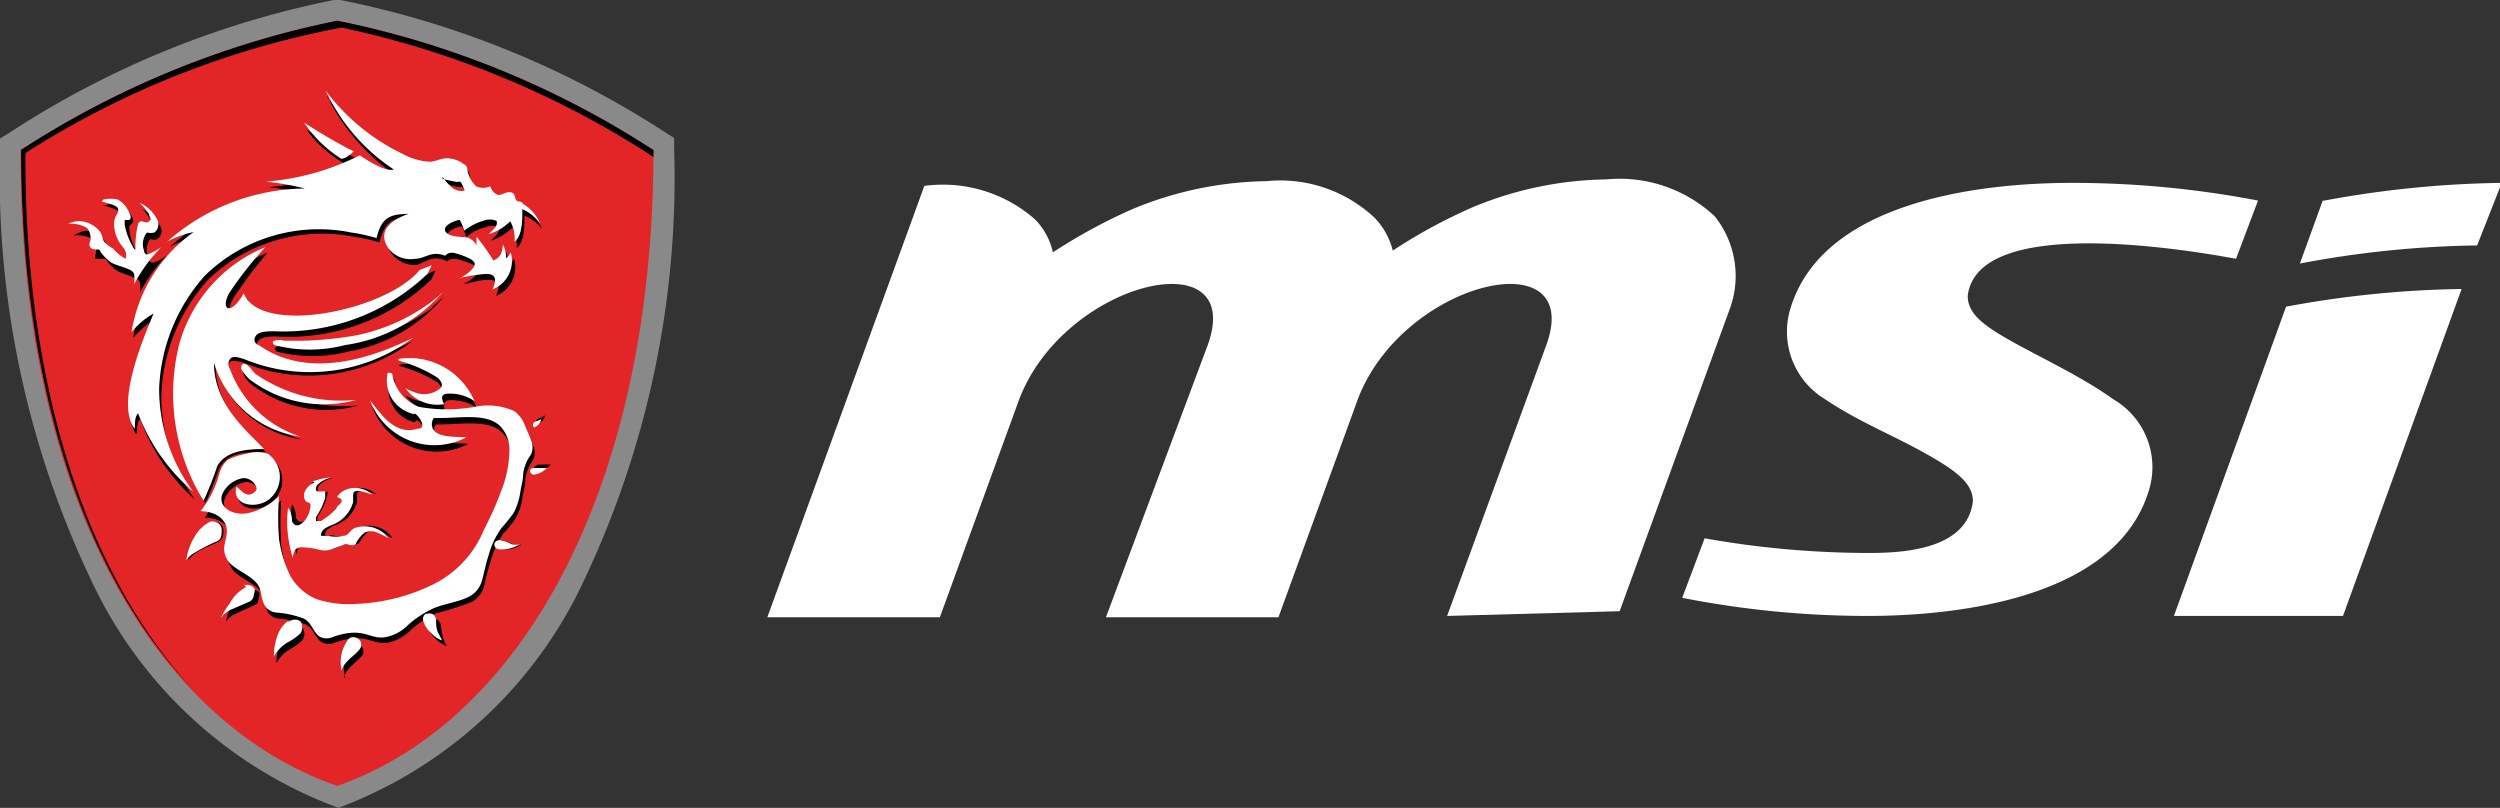 <svg xmlns="http://www.w3.org/2000/svg" viewBox="0 0 57.96 18.73"><rect x="0" y="0" width="57.96" height="18.73" fill="#333333" stroke="none"/><defs><style>.cls-1{fill:#fff;}.cls-1,.cls-2,.cls-3,.cls-4{fill-rule:evenodd;}.cls-2{fill:#89898a;}.cls-3{fill:#e42528;}</style></defs><g id="Capa_2" data-name="Capa 2"><g id="Layer_1" data-name="Layer 1"><path class="cls-1" d="M54.32,14.28,57.07,6.7A23.89,23.89,0,0,0,53,7.11l-2.6,7.17Zm-.47-9.63-.53,1.46a23.49,23.49,0,0,1,4.11-.42L58,4.24a24,24,0,0,0-4.11.41"/><path class="cls-1" d="M39.52,12.48a21.77,21.77,0,0,0,3.81.34c.86,0,2.28-.1,2.41-1.2,0-.43-.42-.73-1.16-1.14s-1.52-.72-2.26-1.22a1.83,1.83,0,0,1-.81-2.11c.75-2.48,4.38-2.91,6.52-2.91a22.76,22.76,0,0,1,4.32.41L51.84,6c-1.29-.24-6-1-6.22.86,0,.43.39.71,1.14,1.12S48.3,8.76,49,9.26a1.82,1.82,0,0,1,.82,2.11c-.75,2.48-4.38,2.91-6.53,2.91A22.25,22.25,0,0,1,39,13.86Z"/><path class="cls-1" d="M33.55,14.28,35.85,8c.9-2.48-3.38-1.49-4.39,1.31l-1.82,5h-4L28,8c.9-2.48-3.37-1.49-4.39,1.31l-1.82,5h-4l3.64-10A3.23,3.23,0,0,1,24,5.09a1.57,1.57,0,0,1,.41.76,12.87,12.87,0,0,1,1.84-1,8.36,8.36,0,0,1,3.11-.65,3.2,3.2,0,0,1,2.51.85,1.68,1.68,0,0,1,.42.76,12.36,12.36,0,0,1,1.84-1,8.3,8.3,0,0,1,3.1-.65,3.23,3.23,0,0,1,2.52.85,2.21,2.21,0,0,1,.35,2.16l-2.55,7Z"/><path class="cls-2" d="M.23,3.07A21.43,21.43,0,0,1,7.74,0h.15a21.55,21.55,0,0,1,7.52,3.06l.22.14v.26a21.77,21.77,0,0,1-2.06,9.93A10.22,10.22,0,0,1,8,18.67l-.15.06-.16-.06a10.22,10.22,0,0,1-5.6-5.27A21.77,21.77,0,0,1,0,3.47V3.21Z"/><path class="cls-3" d="M.48,3.48a21.17,21.17,0,0,1,7.34-3h0a21.12,21.12,0,0,1,7.33,3c0,7.74-3,13.22-7.33,14.74h0C3.43,16.7.44,11.22.48,3.48"/><path class="cls-4" d="M10,6.48A4.78,4.78,0,0,1,6.4,7.8c-.12,0-.36,0-.42.12a.12.12,0,0,0,0,.17c1.2.85,2.76.23,3.58-.18a4,4,0,0,1-3.91.5c-.18-.05-.29-.07-.34,0a.19.19,0,0,0,0,.22A2.57,2.57,0,0,0,7,10.19,2.45,2.45,0,0,1,5,8.48c0,1,.82,1.62,1.16,2-.45,0-.89,0-1.08.39a8.29,8.29,0,0,1-.32.8A4.71,4.71,0,0,1,4.2,8.13a3.44,3.44,0,0,1,2-2.27A10.67,10.67,0,0,0,5.4,6.93c-.21.4,0,.53.34,0,.4,1,3.31.39,4.08-.54l.28-.12ZM8.12,15a.15.15,0,0,1,.17-.06c.12,0,.18.18.1.27s-.24.21-.33.33a.4.4,0,0,0-.09.17H8A.87.87,0,0,1,8.12,15m-1.36-.43a.23.23,0,0,1,.26,0,.25.25,0,0,1,0,.26,1.06,1.06,0,0,1-.26.2.88.88,0,0,0-.35.34,1.37,1.37,0,0,1,.1-.52.66.66,0,0,1,.21-.29M10,14.37a.14.14,0,0,1,.14,0,.18.18,0,0,1,.08.13,2.17,2.17,0,0,0,.07.35l.07.13a.75.75,0,0,1-.27-.18.59.59,0,0,1-.17-.28.13.13,0,0,1,.08-.16m-4.23-.65a.2.2,0,0,1,.22,0c.06.06,0,.14,0,.21a.13.13,0,0,1-.09.11l-.44.2a.56.56,0,0,0-.22.18,1.27,1.27,0,0,1,.12-.36.87.87,0,0,1,.39-.39m5.75-1c0-.06,0-.11.1-.14a.82.82,0,0,1,.31.11l.18,0a.74.74,0,0,1-.39.11c-.09,0-.19,0-.2-.12m-6.6-.51s.09,0,.13,0a.19.19,0,0,1,.15.19c0,.09,0,.19-.1.25s-.41.17-.57.29a.71.71,0,0,0-.15.15,1.37,1.37,0,0,1,.29-.68.69.69,0,0,1,.25-.2m2.39-.94a1.5,1.5,0,0,1,.43-.09.63.63,0,0,0-.33.18s-.06.1,0,.14l.18,0c.06,0,0,.1,0,.15a1.43,1.43,0,0,1-.21.43s0,.07,0,.11a.19.19,0,0,0,.11,0,1.7,1.7,0,0,0,.36-.29s.11-.1.12-.16-.09-.07-.1-.12a.43.43,0,0,1,.24-.16.59.59,0,0,1,.63.1,1.09,1.09,0,0,0-.31-.08.11.11,0,0,0-.13.06,1.23,1.23,0,0,0,0,.19.8.8,0,0,1-.44.52.9.9,0,0,0-.24.12.21.21,0,0,0-.07.14.3.3,0,0,0,.16,0,.76.76,0,0,0,.37,0c.11,0,.15-.15.26-.18a.67.67,0,0,1,.78.24c-.09,0-.16-.1-.26-.14a.35.35,0,0,0-.3,0,.66.66,0,0,0-.19.22.13.13,0,0,1-.09.07c-.07,0-.14,0-.22,0s-.2.08-.31.1a.55.55,0,0,1-.22,0,2.79,2.79,0,0,0-.4-.07.25.25,0,0,0-.17,0,.39.39,0,0,0-.06.21,3,3,0,0,1-.11-.52,2,2,0,0,1,0-.65.52.52,0,0,1,.09.29.14.14,0,0,0,.1.12c.1,0,.15-.07.2-.13a.56.56,0,0,0,.13-.35c0-.06-.09-.06-.12-.1a.21.21,0,0,1,0-.23.35.35,0,0,1,.21-.18m5-.28s.07-.06.12-.06h.27a.52.52,0,0,1-.27.15c-.07,0-.13,0-.12-.09m.07-1.11a1.63,1.63,0,0,0,.19-.09.27.27,0,0,1-.16.19.05.05,0,0,1,0-.1M9.14,8.78a1,1,0,0,0,.61.78,4.17,4.17,0,0,0,1.32,0,1.35,1.35,0,0,1,.9.1.73.73,0,0,1,.24.31,3.88,3.88,0,0,1,.15.36.39.39,0,0,1,0,.33,1,1,0,0,0-.18.45c0,.15-.05.3-.07.45a1.41,1.41,0,0,1-.15.45,2.54,2.54,0,0,1-.29.36,2.17,2.17,0,0,0-.3.66,5.18,5.18,0,0,0-.14.53.6.6,0,0,1-.3.4,7.81,7.81,0,0,1-.82.26,2.33,2.33,0,0,0-.6.4A1.07,1.07,0,0,1,9,14.9c-.4.06-.51-.26-1.24,0a.34.34,0,0,1-.28,0c-.17-.08-.19-.32-.39-.42a2.28,2.28,0,0,0-.65-.14.35.35,0,0,1-.23-.15c-.06-.13-.06-.27-.12-.4-.14-.29-.6-.38-.74-.65s.05-.42.05-.64S5.15,12,4.75,12a2.26,2.26,0,0,0,.37-.92.59.59,0,0,1,.21-.33,2.19,2.19,0,0,1,.43-.15.94.94,0,0,1,.5,0,.65.65,0,0,1,.09,1c-.27.31-.94.25-.82-.23.14.12.27.29.46.08a.07.07,0,0,0,0-.07.26.26,0,0,0-.19-.19.25.25,0,0,0-.17,0,.67.67,0,0,0-.4.33c-.15.29.18.53.56.47a1.39,1.39,0,0,0,.73-.39,7.54,7.54,0,0,0,0,1.05,3,3,0,0,0,.26.85,1.19,1.19,0,0,0,.61.53,2.41,2.41,0,0,0,.93.12,4.78,4.78,0,0,0,1.79-.46,2.51,2.51,0,0,0,1.16-1.26,7.25,7.25,0,0,0,.4-.9,2.7,2.7,0,0,0,.19-.92.76.76,0,0,0-.17-.53c-.31-.39-1-.23-1.58-.24a.24.24,0,0,0,0,.29c.15.16.51.14.75.16a1.59,1.59,0,0,1-2.23-.86c.22.27.57.82,1.1.66.19-.06.1-.2,0-.3s-.08,0-.12,0a.79.79,0,0,1-.57-1M5.8,8.6c.08.06.11.15.19.21a3.48,3.48,0,0,0,2.32.59,2.81,2.81,0,0,1-2.48-.49.63.63,0,0,1-.19-.24c0-.13.07-.14.16-.07m3.49-.15a1.63,1.63,0,0,1,1.76,1,1.07,1.07,0,0,0-.66-.17.13.13,0,0,0-.09.07c0,.07,0,.12,0,.18a.89.89,0,0,1-.9-.36,1.48,1.48,0,0,0,.29.12.58.58,0,0,0,.52-.17c.08-.08,0-.19-.06-.25a3.29,3.29,0,0,0-.91-.39m.77-1.36c.1-.07.18-.16.27-.23A3.69,3.69,0,0,1,8.08,8.15a3.37,3.37,0,0,1-1.67,0s-.08-.07,0-.11A.45.45,0,0,1,6.6,8c.16,0,.33,0,.49,0a6.41,6.41,0,0,0,1.23-.12,4.37,4.37,0,0,0,1.74-.77M2.44,4.76a.52.52,0,0,1,.35,0,.62.62,0,0,1,.27.26c0,.05.07.11,0,.16L3,5.24s0,.08,0,.11a1.42,1.42,0,0,0,.19.52s0,0,0,.06a2.79,2.79,0,0,1,.07-.58s0-.07.07-.07.12,0,.19,0,0-.09,0-.13-.13-.2-.21-.3a1.05,1.05,0,0,1,.41.4.23.23,0,0,1-.07.29.2.2,0,0,1-.17,0A.43.43,0,0,0,3.46,6s0,.1.09.09a1,1,0,0,0,.32-.17,3.65,3.65,0,0,0-.63.87.65.65,0,0,0,0-.24c0-.05-.06-.08-.1-.1s-.27-.1-.4-.16A.83.83,0,0,1,2.45,6C2.39,6,2.29,6,2.23,6s0-.12,0-.19,0-.22-.13-.29a.73.73,0,0,0-.39-.06h0A.65.65,0,0,1,2,5.35a.61.61,0,0,1,.42.23c.07.08,0,.18.12.26A.67.67,0,0,0,2.72,6,1,1,0,0,0,3,6.09a.29.29,0,0,0-.06-.28.77.77,0,0,1-.2-.44.51.51,0,0,1,0-.32s.08-.11,0-.16-.23-.1-.35-.13M7.1,3a11.9,11.9,0,0,0,1.15.67A.5.5,0,0,1,8,3.8,2.84,2.84,0,0,1,7.1,3m.49-.74h0A4.93,4.93,0,0,0,9.37,3.69a1.49,1.49,0,0,0,.64.18c.13,0,.25-.08.39-.08a.8.8,0,0,1,.41.14.15.15,0,0,1,.07.09.68.68,0,0,0,.21.43.38.38,0,0,0,.33,0c0,.09.07.18.18.2s.19-.08.3-.05a1.88,1.88,0,0,0,.12.18s.11,0,.16.08a1,1,0,0,1,.39.45A1,1,0,0,0,12.16,5c0,.25,0,.61-.18.75a.87.87,0,0,0-.1-.47,1.34,1.34,0,0,1-.5.3c.08-.09.23-.2.18-.31a.37.37,0,0,0-.31,0,1,1,0,0,0-.44.23,1.86,1.86,0,0,0-.1-.25c-.09,0-.42.12-.33.27s.38.11.52.14a.35.35,0,0,1,.2.18c0-.07,0-.14,0-.21a5.12,5.12,0,0,1,.4.55c.16-.07.2-.15.22-.36a.6.6,0,0,1,.07.32A.49.49,0,0,0,11.92,6a.72.72,0,0,1-.42.86c.08-.2.11-.36-.15-.37s-.44.08-.64.1c.08,0,.43-.23.37-.35S11,6.17,11,6.15A2.55,2.55,0,0,0,10.56,6c-.07,0-.13,0-.19.06-.34-.16-.46,0-.7.08a.66.66,0,0,1-.61-.29c-.27-.42.14-.68.48-.78-.45-.06-.63.1-.74.55a4,4,0,0,0-.59-.13,3.81,3.81,0,0,0-3.39,1,4.22,4.22,0,0,0-1.08,2.7,4.06,4.06,0,0,0,.78,2.39A4.55,4.55,0,0,1,3.25,9.71c-.09.11-.06.24-.09.36-.42-.58.17-2,.45-2.68a2.24,2.24,0,0,0-.52.44A3.54,3.54,0,0,1,4.54,5.5a2.14,2.14,0,0,0-.61.23A4.78,4.78,0,0,1,7.12,4.5a5.47,5.47,0,0,0-.9-.16,5.69,5.69,0,0,0,2.16-.61c.29.19.63.38.79.33A4.67,4.67,0,0,1,7.59,2.23m2.72,2a1.68,1.68,0,0,0,.18.21.33.33,0,0,0,.32.1.5.5,0,0,0-.08-.2.13.13,0,0,0-.09,0l-.33-.07"/><path class="cls-1" d="M9.91,6.35A4.84,4.84,0,0,1,6.35,7.68c-.12,0-.36,0-.42.11A.13.13,0,0,0,6,8c1.2.85,2.76.23,3.58-.17a4,4,0,0,1-3.91.5c-.18-.06-.29-.08-.34,0a.19.19,0,0,0,0,.22,2.57,2.57,0,0,0,1.63,1.57,2.43,2.43,0,0,1-2-1.71c0,1,.82,1.62,1.16,2-.45,0-.89.06-1.08.39a8.36,8.36,0,0,1-.32.81A4.72,4.72,0,0,1,4.15,8a3.42,3.42,0,0,1,2-2.27,8.8,8.8,0,0,0-.84,1.07c-.21.39.05.53.34,0,.4,1,3.31.4,4.08-.54l.28-.11ZM8.07,14.83a.15.15,0,0,1,.17-.05.17.17,0,0,1,.1.27c-.09.12-.24.21-.33.33a.4.4,0,0,0-.09.17h0a.89.89,0,0,1,.15-.72m-1.36-.42a.21.21,0,0,1,.26,0,.27.27,0,0,1,0,.27,1.24,1.24,0,0,1-.26.19.87.87,0,0,0-.36.35,1.39,1.39,0,0,1,.1-.53.71.71,0,0,1,.21-.28m3.23-.17a.14.14,0,0,1,.14,0,.18.18,0,0,1,.08.12c0,.12,0,.24.07.35l.07.14a.66.66,0,0,1-.27-.19.55.55,0,0,1-.17-.28.14.14,0,0,1,.08-.16m-4.23-.65a.22.22,0,0,1,.22.05c.06.06,0,.14,0,.21a.19.19,0,0,1-.1.12l-.44.19a.59.59,0,0,0-.22.19A1.6,1.6,0,0,1,5.32,14a.92.92,0,0,1,.39-.39m5.75-.95c0-.06,0-.11.11-.14a.82.82,0,0,1,.3.1.53.53,0,0,0,.18,0,.85.85,0,0,1-.39.12c-.09,0-.19,0-.2-.12m-6.6-.52a.19.19,0,0,1,.13,0,.19.19,0,0,1,.15.19c0,.09,0,.2-.09.25a4.51,4.51,0,0,0-.58.3.54.54,0,0,0-.15.15,1.4,1.4,0,0,1,.29-.69,1,1,0,0,1,.25-.2m2.39-.94a1.5,1.5,0,0,1,.43-.09.71.71,0,0,0-.33.18s-.06.1,0,.14a1.29,1.29,0,0,0,.19,0s0,.1,0,.15a1.61,1.61,0,0,1-.21.44.21.21,0,0,0,0,.1s.08,0,.11,0a1.76,1.76,0,0,0,.36-.29c0-.06.11-.1.12-.17s-.09-.07-.1-.11A.48.48,0,0,1,8,11.36a.58.58,0,0,1,.63.11,1.58,1.58,0,0,0-.31-.09c-.06,0-.12,0-.13.07a1.1,1.1,0,0,0,0,.18.8.8,0,0,1-.44.52.9.9,0,0,0-.24.12.21.21,0,0,0-.07.15.88.88,0,0,0,.16,0,.76.76,0,0,0,.37,0c.11,0,.15-.14.26-.18a.69.69,0,0,1,.78.24,2.1,2.1,0,0,0-.26-.13.35.35,0,0,0-.3,0,.83.83,0,0,0-.19.23s0,.06-.09.06-.14-.05-.22,0l-.31.11a.54.54,0,0,1-.22,0,1.76,1.76,0,0,0-.4-.06.21.21,0,0,0-.17.05.36.36,0,0,0-.06.2,3.1,3.1,0,0,1-.11-.51,2.43,2.43,0,0,1,0-.66.55.55,0,0,1,.09.3.13.13,0,0,0,.11.11c.09,0,.14-.07.19-.12a.61.61,0,0,0,.13-.35c0-.06-.09-.06-.12-.1a.23.23,0,0,1,0-.24.38.38,0,0,1,.21-.18m5-.28c0-.05.07-.06.12-.06h.27a.52.52,0,0,1-.27.15.09.09,0,0,1-.12-.09m.07-1.11.19-.08a.29.29,0,0,1-.16.19.06.06,0,0,1,0-.11M9.09,8.65a1,1,0,0,0,.61.78,3.66,3.66,0,0,0,1.32,0,1.48,1.48,0,0,1,.9.1.71.71,0,0,1,.24.31c.05.12.11.24.15.36a.41.41,0,0,1,0,.34.94.94,0,0,0-.18.44c0,.15-.05.3-.07.45a1.55,1.55,0,0,1-.15.46,4.57,4.57,0,0,1-.29.36,2,2,0,0,0-.3.65c-.06.18-.09.36-.14.54a.6.6,0,0,1-.3.39c-.25.13-.56.16-.82.27a2.3,2.3,0,0,0-.6.39,1,1,0,0,1-.51.28c-.4.07-.5-.26-1.24,0a.34.34,0,0,1-.28,0c-.17-.09-.19-.33-.39-.43a2.28,2.28,0,0,0-.65-.14A.34.34,0,0,1,6.12,14c-.06-.12-.06-.26-.11-.39-.15-.29-.61-.39-.75-.65s0-.42,0-.65-.21-.45-.61-.46A2.39,2.39,0,0,0,5.08,11a.66.66,0,0,1,.2-.34,1.66,1.66,0,0,1,.43-.14.85.85,0,0,1,.5,0,.66.66,0,0,1,.09,1c-.27.3-.94.24-.82-.24.14.12.27.3.46.09a.11.11,0,0,0,0-.08.32.32,0,0,0-.2-.19.25.25,0,0,0-.17,0,.65.65,0,0,0-.4.32c-.15.3.18.54.56.48a1.48,1.48,0,0,0,.74-.4,6.2,6.2,0,0,0,0,1,2.88,2.88,0,0,0,.26.85,1.25,1.25,0,0,0,.61.54,2.41,2.41,0,0,0,.93.11,4.43,4.43,0,0,0,1.79-.46,2.44,2.44,0,0,0,1.16-1.26,7.25,7.25,0,0,0,.4-.9,2.65,2.65,0,0,0,.19-.91.79.79,0,0,0-.17-.54c-.31-.39-1-.22-1.58-.24a.24.24,0,0,0,0,.29c.15.17.51.14.75.16a1.59,1.59,0,0,1-2.23-.86c.22.28.57.83,1.1.66.19,0,.1-.19,0-.3s-.08,0-.12-.05a.79.79,0,0,1-.57-.95M5.75,8.48c.08.06.11.14.19.2a3.48,3.48,0,0,0,2.32.59,2.83,2.83,0,0,1-2.48-.48,1.06,1.06,0,0,1-.19-.24c0-.13.07-.15.16-.07m3.49-.16A1.64,1.64,0,0,1,11,9.3a1,1,0,0,0-.66-.17.11.11,0,0,0-.09.07.28.28,0,0,0,.05.17A.91.91,0,0,1,9.4,9a1.48,1.48,0,0,0,.29.12A.58.58,0,0,0,10.21,9c.08-.08,0-.18-.06-.24a3.32,3.32,0,0,0-.91-.4M10,7a3,3,0,0,0,.27-.23A3.69,3.69,0,0,1,8,8,3.26,3.26,0,0,1,6.36,8s-.08-.07,0-.1a.37.37,0,0,1,.23,0H7a8.4,8.4,0,0,0,1.23-.12A4.39,4.39,0,0,0,10,7M2.39,4.63a.68.68,0,0,1,.35,0A.64.64,0,0,1,3,4.94s.07.1,0,.16l-.11,0s0,.07,0,.11a1.66,1.66,0,0,0,.19.51.13.13,0,0,0,.06.07,2.32,2.32,0,0,1,.06-.59.1.1,0,0,1,.07-.07c.07,0,.12.06.19,0s0-.09,0-.14-.14-.2-.22-.29a.88.88,0,0,1,.41.4.24.24,0,0,1-.07.29.32.32,0,0,1-.17,0,.42.42,0,0,0-.07.42s0,.09.08.09a1.62,1.62,0,0,0,.32-.17,3.6,3.6,0,0,0-.63.86,1,1,0,0,0,0-.24.21.21,0,0,0-.11-.1c-.13-.06-.27-.09-.4-.15a.93.93,0,0,1-.28-.28c0-.07-.16,0-.22-.08s0-.13,0-.19,0-.23-.13-.29a.74.74,0,0,0-.39-.07h0a.56.56,0,0,1,.31-.06.65.65,0,0,1,.42.23c.07.08.05.18.12.26a.67.67,0,0,0,.19.14A1,1,0,0,0,2.91,6a.27.27,0,0,0-.06-.27.83.83,0,0,1-.2-.45.43.43,0,0,1,.06-.31s.07-.11,0-.17-.23-.09-.35-.13M7.05,2.84a11.9,11.9,0,0,0,1.15.67c-.08.07-.18.17-.29.17a2.87,2.87,0,0,1-.86-.84m.5-.74h0A4.83,4.83,0,0,0,9.32,3.56a1.5,1.5,0,0,0,.64.19c.13,0,.26-.08.39-.08a.66.66,0,0,1,.41.14.13.13,0,0,1,.07.08.68.68,0,0,0,.21.43.41.41,0,0,0,.33,0,.28.28,0,0,0,.18.2c.11,0,.19-.09.3-.06s.07.12.12.18.11,0,.16.09a.93.93,0,0,1,.39.45,1,1,0,0,0-.41-.33c0,.26,0,.62-.18.75a.87.87,0,0,0-.1-.47,1.22,1.22,0,0,1-.5.3c.08-.09.23-.19.18-.31a.41.41,0,0,0-.31,0,1.32,1.32,0,0,0-.44.23,1.09,1.09,0,0,0-.1-.25c-.09,0-.42.13-.33.27s.38.11.52.14a.39.39,0,0,1,.2.18,1.2,1.2,0,0,1,0-.2,5.44,5.44,0,0,1,.39.55c.16-.08.2-.15.22-.37a.6.6,0,0,1,.07.32.38.38,0,0,0,.11-.14.71.71,0,0,1-.42.86c.08-.19.11-.36-.15-.36a4.49,4.49,0,0,0-.64.1c.08,0,.43-.24.37-.36A.27.27,0,0,0,10.9,6a1.82,1.82,0,0,0-.39-.14c-.07,0-.13,0-.19.07C10,5.8,9.86,6,9.62,6A.64.64,0,0,1,9,5.75c-.28-.42.13-.68.47-.79-.45,0-.63.1-.74.56a4,4,0,0,0-.59-.13,3.78,3.78,0,0,0-3.39,1A4.17,4.17,0,0,0,3.69,9a4,4,0,0,0,.79,2.4A4.51,4.51,0,0,1,3.2,9.58c-.09.11-.06.24-.08.36-.43-.57.16-2,.44-2.67a1.79,1.79,0,0,0-.51.43A3.51,3.51,0,0,1,4.49,5.38a2.23,2.23,0,0,0-.61.22A4.89,4.89,0,0,1,7.07,4.37a6.78,6.78,0,0,0-.9-.16A5.8,5.8,0,0,0,8.34,3.6c.28.19.62.38.79.33A4.45,4.45,0,0,1,7.55,2.1m2.71,2a1.18,1.18,0,0,0,.18.21.34.34,0,0,0,.33.11.72.72,0,0,0-.09-.2.13.13,0,0,0-.09,0l-.33-.07"/><path class="cls-4" d="M.48,3.48a21.17,21.17,0,0,1,7.34-3h0a21.12,21.12,0,0,1,7.33,3v.16a21.29,21.29,0,0,0-7.23-3h0A20.64,20.64,0,0,0,.59,3.55C.56,9,2.05,13.4,4.49,16c-2.5-2.6-4-7-4-12.56"/></g></g></svg>
